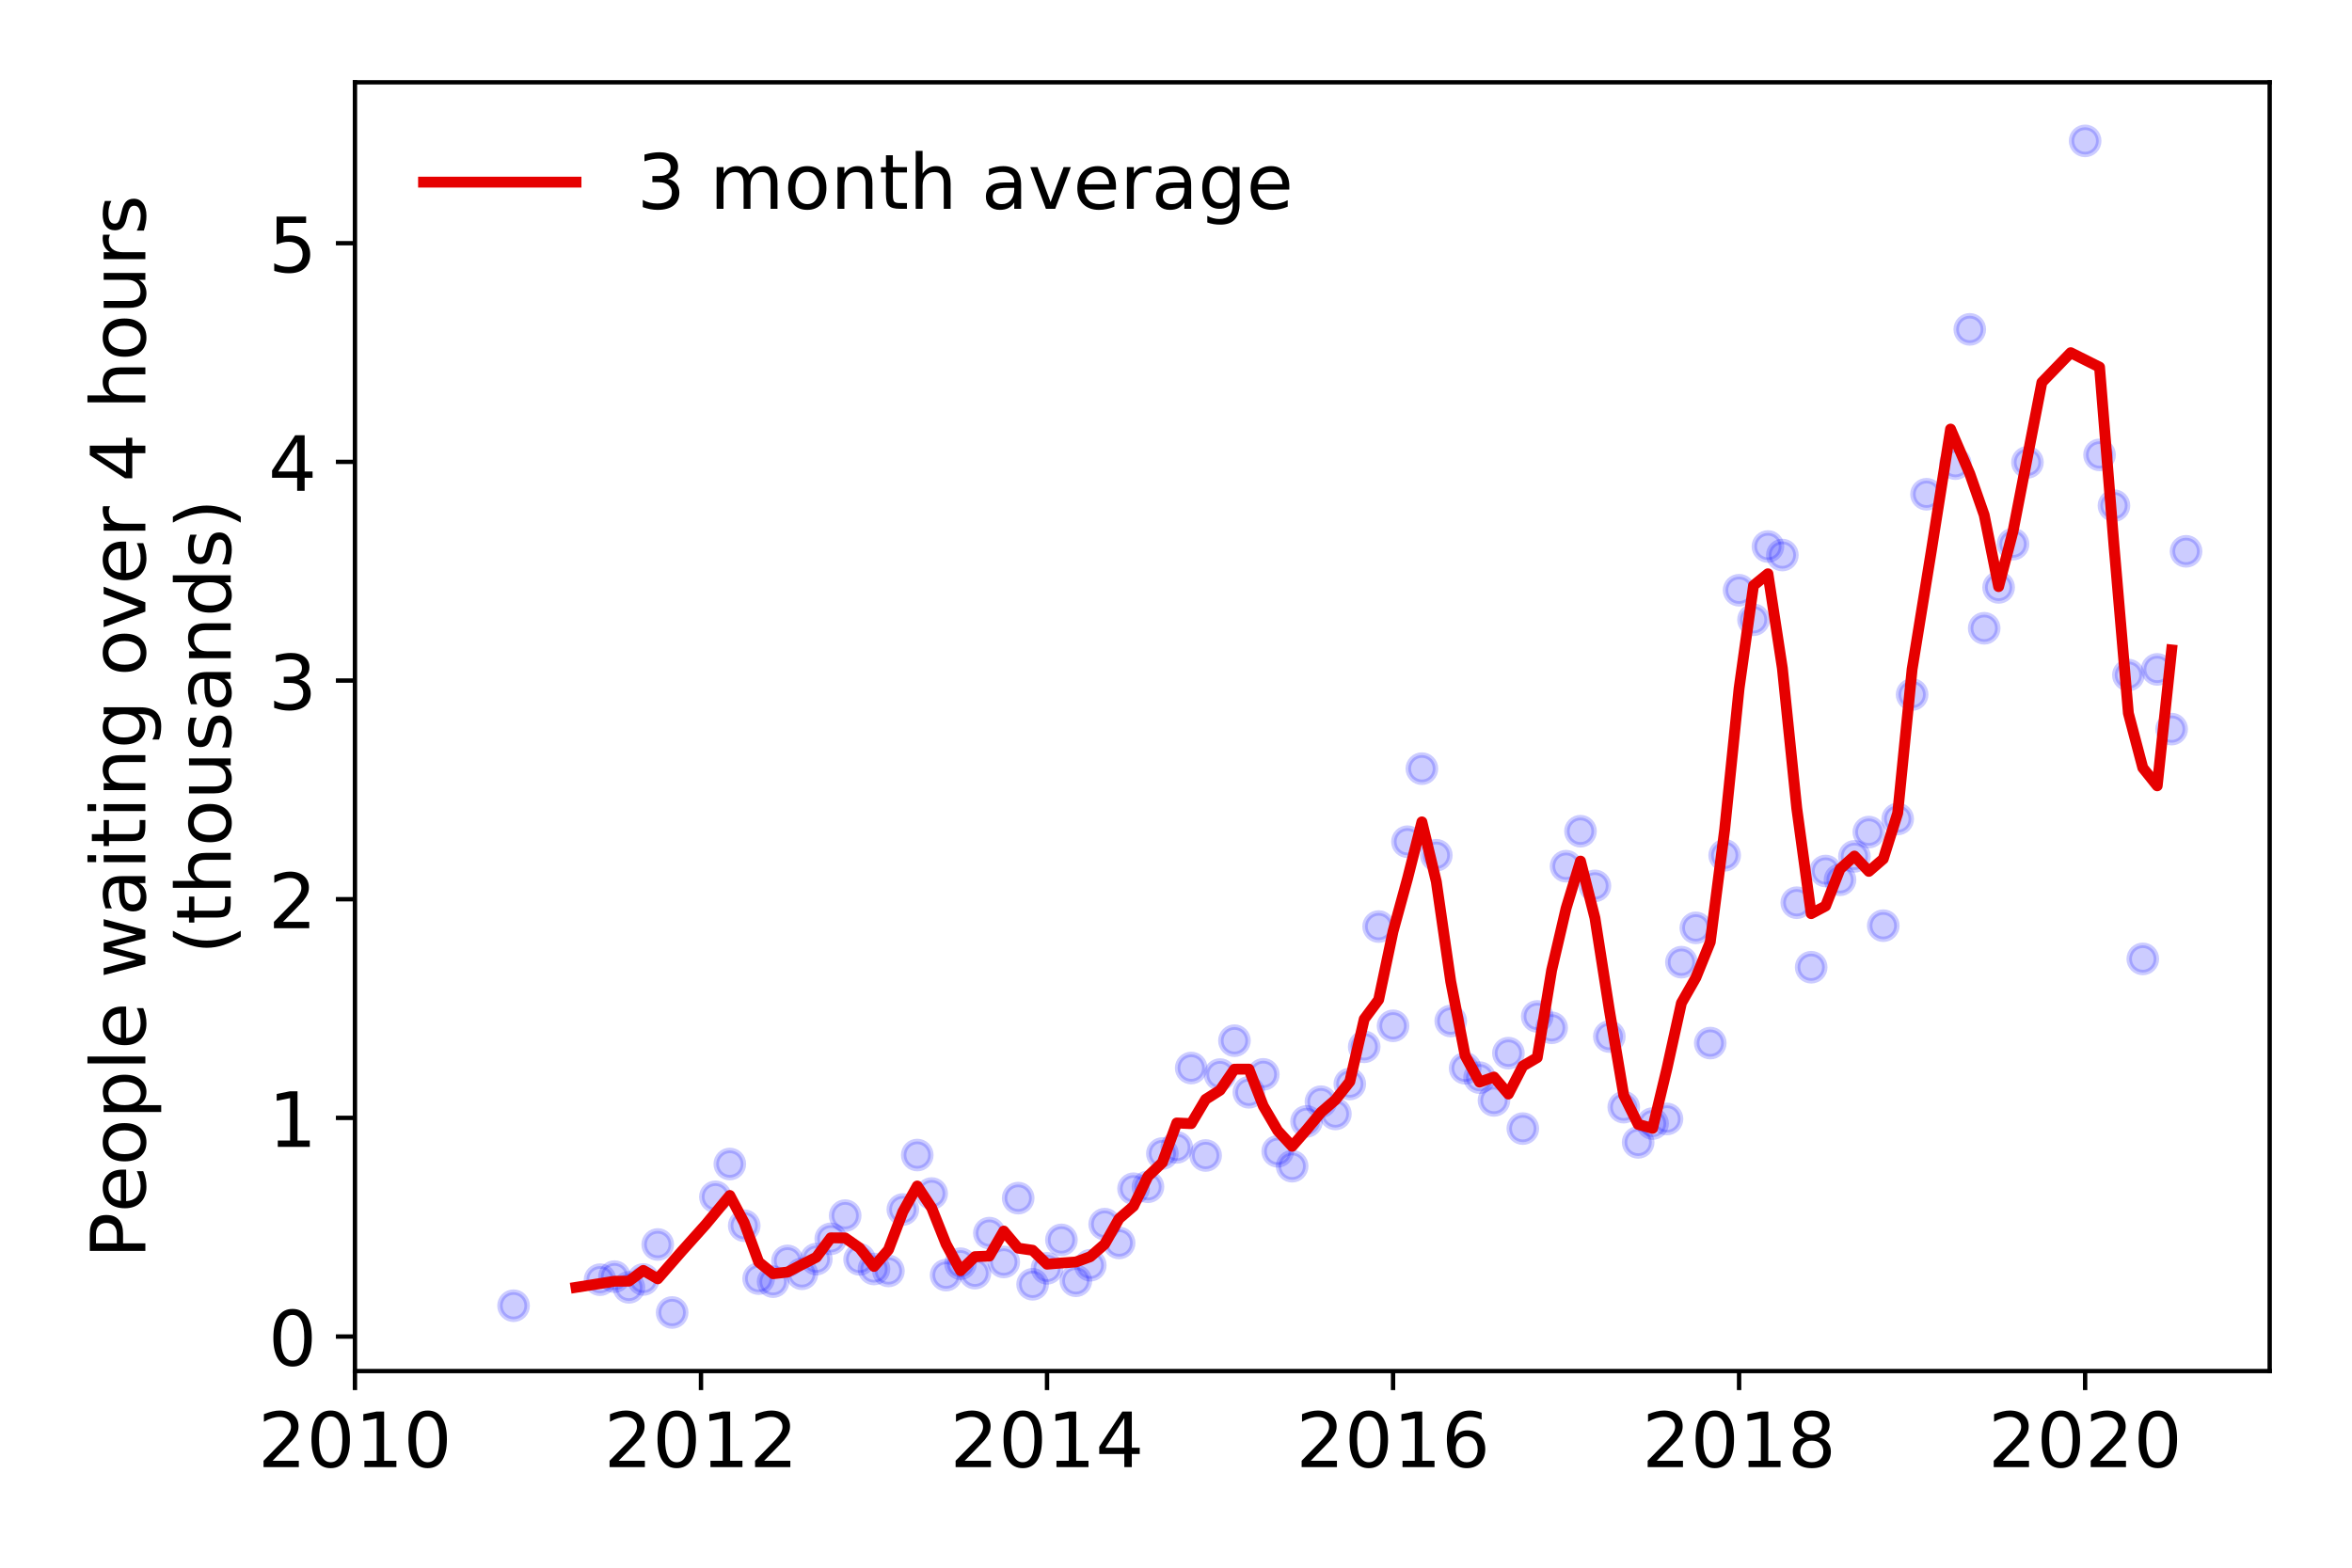 <?xml version="1.0" encoding="utf-8" standalone="no"?>
<!DOCTYPE svg PUBLIC "-//W3C//DTD SVG 1.1//EN"
  "http://www.w3.org/Graphics/SVG/1.1/DTD/svg11.dtd">
<!-- Created with matplotlib (https://matplotlib.org/) -->
<svg height="288pt" version="1.1" viewBox="0 0 432 288" width="432pt" xmlns="http://www.w3.org/2000/svg" xmlns:xlink="http://www.w3.org/1999/xlink">
 <defs>
  <style type="text/css">
*{stroke-linecap:butt;stroke-linejoin:round;}
  </style>
 </defs>
 <g id="figure_1">
  <g id="patch_1">
   <path d="M 0 288 
L 432 288 
L 432 0 
L 0 0 
z
" style="fill:#ffffff;"/>
  </g>
  <g id="axes_1">
   <g id="patch_2">
    <path d="M 65.195 251.88 
L 416.88 251.88 
L 416.88 15.12 
L 65.195 15.12 
z
" style="fill:#ffffff;"/>
   </g>
   <g id="matplotlib.axis_1">
    <g id="xtick_1">
     <g id="line2d_1">
      <defs>
       <path d="M 0 0 
L 0 3.5 
" id="m308909e1f4" style="stroke:#000000;stroke-width:0.8;"/>
      </defs>
      <g>
       <use style="stroke:#000000;stroke-width:0.8;" x="65.195" xlink:href="#m308909e1f4" y="251.88"/>
      </g>
     </g>
     <g id="text_1">
      <!-- 2010 -->
      <defs>
       <path d="M 19.188 8.297 
L 53.609 8.297 
L 53.609 0 
L 7.328 0 
L 7.328 8.297 
Q 12.938 14.109 22.625 23.891 
Q 32.328 33.688 34.812 36.531 
Q 39.547 41.844 41.422 45.531 
Q 43.312 49.219 43.312 52.781 
Q 43.312 58.594 39.234 62.25 
Q 35.156 65.922 28.609 65.922 
Q 23.969 65.922 18.812 64.312 
Q 13.672 62.703 7.812 59.422 
L 7.812 69.391 
Q 13.766 71.781 18.938 73 
Q 24.125 74.219 28.422 74.219 
Q 39.75 74.219 46.484 68.547 
Q 53.219 62.891 53.219 53.422 
Q 53.219 48.922 51.531 44.891 
Q 49.859 40.875 45.406 35.406 
Q 44.188 33.984 37.641 27.219 
Q 31.109 20.453 19.188 8.297 
z
" id="DejaVuSans-50"/>
       <path d="M 31.781 66.406 
Q 24.172 66.406 20.328 58.906 
Q 16.5 51.422 16.5 36.375 
Q 16.5 21.391 20.328 13.891 
Q 24.172 6.391 31.781 6.391 
Q 39.453 6.391 43.281 13.891 
Q 47.125 21.391 47.125 36.375 
Q 47.125 51.422 43.281 58.906 
Q 39.453 66.406 31.781 66.406 
z
M 31.781 74.219 
Q 44.047 74.219 50.516 64.516 
Q 56.984 54.828 56.984 36.375 
Q 56.984 17.969 50.516 8.266 
Q 44.047 -1.422 31.781 -1.422 
Q 19.531 -1.422 13.062 8.266 
Q 6.594 17.969 6.594 36.375 
Q 6.594 54.828 13.062 64.516 
Q 19.531 74.219 31.781 74.219 
z
" id="DejaVuSans-48"/>
       <path d="M 12.406 8.297 
L 28.516 8.297 
L 28.516 63.922 
L 10.984 60.406 
L 10.984 69.391 
L 28.422 72.906 
L 38.281 72.906 
L 38.281 8.297 
L 54.391 8.297 
L 54.391 0 
L 12.406 0 
z
" id="DejaVuSans-49"/>
      </defs>
      <g transform="translate(47.38 269.518)scale(0.14 -0.14)">
       <use xlink:href="#DejaVuSans-50"/>
       <use x="63.623" xlink:href="#DejaVuSans-48"/>
       <use x="127.246" xlink:href="#DejaVuSans-49"/>
       <use x="190.869" xlink:href="#DejaVuSans-48"/>
      </g>
     </g>
    </g>
    <g id="xtick_2">
     <g id="line2d_2">
      <g>
       <use style="stroke:#000000;stroke-width:0.8;" x="128.753" xlink:href="#m308909e1f4" y="251.88"/>
      </g>
     </g>
     <g id="text_2">
      <!-- 2012 -->
      <g transform="translate(110.938 269.518)scale(0.14 -0.14)">
       <use xlink:href="#DejaVuSans-50"/>
       <use x="63.623" xlink:href="#DejaVuSans-48"/>
       <use x="127.246" xlink:href="#DejaVuSans-49"/>
       <use x="190.869" xlink:href="#DejaVuSans-50"/>
      </g>
     </g>
    </g>
    <g id="xtick_3">
     <g id="line2d_3">
      <g>
       <use style="stroke:#000000;stroke-width:0.8;" x="192.31" xlink:href="#m308909e1f4" y="251.88"/>
      </g>
     </g>
     <g id="text_3">
      <!-- 2014 -->
      <defs>
       <path d="M 37.797 64.312 
L 12.891 25.391 
L 37.797 25.391 
z
M 35.203 72.906 
L 47.609 72.906 
L 47.609 25.391 
L 58.016 25.391 
L 58.016 17.188 
L 47.609 17.188 
L 47.609 0 
L 37.797 0 
L 37.797 17.188 
L 4.891 17.188 
L 4.891 26.703 
z
" id="DejaVuSans-52"/>
      </defs>
      <g transform="translate(174.495 269.518)scale(0.14 -0.14)">
       <use xlink:href="#DejaVuSans-50"/>
       <use x="63.623" xlink:href="#DejaVuSans-48"/>
       <use x="127.246" xlink:href="#DejaVuSans-49"/>
       <use x="190.869" xlink:href="#DejaVuSans-52"/>
      </g>
     </g>
    </g>
    <g id="xtick_4">
     <g id="line2d_4">
      <g>
       <use style="stroke:#000000;stroke-width:0.8;" x="255.868" xlink:href="#m308909e1f4" y="251.88"/>
      </g>
     </g>
     <g id="text_4">
      <!-- 2016 -->
      <defs>
       <path d="M 33.016 40.375 
Q 26.375 40.375 22.484 35.828 
Q 18.609 31.297 18.609 23.391 
Q 18.609 15.531 22.484 10.953 
Q 26.375 6.391 33.016 6.391 
Q 39.656 6.391 43.531 10.953 
Q 47.406 15.531 47.406 23.391 
Q 47.406 31.297 43.531 35.828 
Q 39.656 40.375 33.016 40.375 
z
M 52.594 71.297 
L 52.594 62.312 
Q 48.875 64.062 45.094 64.984 
Q 41.312 65.922 37.594 65.922 
Q 27.828 65.922 22.672 59.328 
Q 17.531 52.734 16.797 39.406 
Q 19.672 43.656 24.016 45.922 
Q 28.375 48.188 33.594 48.188 
Q 44.578 48.188 50.953 41.516 
Q 57.328 34.859 57.328 23.391 
Q 57.328 12.156 50.688 5.359 
Q 44.047 -1.422 33.016 -1.422 
Q 20.359 -1.422 13.672 8.266 
Q 6.984 17.969 6.984 36.375 
Q 6.984 53.656 15.188 63.938 
Q 23.391 74.219 37.203 74.219 
Q 40.922 74.219 44.703 73.484 
Q 48.484 72.75 52.594 71.297 
z
" id="DejaVuSans-54"/>
      </defs>
      <g transform="translate(238.053 269.518)scale(0.14 -0.14)">
       <use xlink:href="#DejaVuSans-50"/>
       <use x="63.623" xlink:href="#DejaVuSans-48"/>
       <use x="127.246" xlink:href="#DejaVuSans-49"/>
       <use x="190.869" xlink:href="#DejaVuSans-54"/>
      </g>
     </g>
    </g>
    <g id="xtick_5">
     <g id="line2d_5">
      <g>
       <use style="stroke:#000000;stroke-width:0.8;" x="319.425" xlink:href="#m308909e1f4" y="251.88"/>
      </g>
     </g>
     <g id="text_5">
      <!-- 2018 -->
      <defs>
       <path d="M 31.781 34.625 
Q 24.75 34.625 20.719 30.859 
Q 16.703 27.094 16.703 20.516 
Q 16.703 13.922 20.719 10.156 
Q 24.75 6.391 31.781 6.391 
Q 38.812 6.391 42.859 10.172 
Q 46.922 13.969 46.922 20.516 
Q 46.922 27.094 42.891 30.859 
Q 38.875 34.625 31.781 34.625 
z
M 21.922 38.812 
Q 15.578 40.375 12.031 44.719 
Q 8.5 49.078 8.5 55.328 
Q 8.5 64.062 14.719 69.141 
Q 20.953 74.219 31.781 74.219 
Q 42.672 74.219 48.875 69.141 
Q 55.078 64.062 55.078 55.328 
Q 55.078 49.078 51.531 44.719 
Q 48 40.375 41.703 38.812 
Q 48.828 37.156 52.797 32.312 
Q 56.781 27.484 56.781 20.516 
Q 56.781 9.906 50.312 4.234 
Q 43.844 -1.422 31.781 -1.422 
Q 19.734 -1.422 13.25 4.234 
Q 6.781 9.906 6.781 20.516 
Q 6.781 27.484 10.781 32.312 
Q 14.797 37.156 21.922 38.812 
z
M 18.312 54.391 
Q 18.312 48.734 21.844 45.562 
Q 25.391 42.391 31.781 42.391 
Q 38.141 42.391 41.719 45.562 
Q 45.312 48.734 45.312 54.391 
Q 45.312 60.062 41.719 63.234 
Q 38.141 66.406 31.781 66.406 
Q 25.391 66.406 21.844 63.234 
Q 18.312 60.062 18.312 54.391 
z
" id="DejaVuSans-56"/>
      </defs>
      <g transform="translate(301.61 269.518)scale(0.14 -0.14)">
       <use xlink:href="#DejaVuSans-50"/>
       <use x="63.623" xlink:href="#DejaVuSans-48"/>
       <use x="127.246" xlink:href="#DejaVuSans-49"/>
       <use x="190.869" xlink:href="#DejaVuSans-56"/>
      </g>
     </g>
    </g>
    <g id="xtick_6">
     <g id="line2d_6">
      <g>
       <use style="stroke:#000000;stroke-width:0.8;" x="382.983" xlink:href="#m308909e1f4" y="251.88"/>
      </g>
     </g>
     <g id="text_6">
      <!-- 2020 -->
      <g transform="translate(365.168 269.518)scale(0.14 -0.14)">
       <use xlink:href="#DejaVuSans-50"/>
       <use x="63.623" xlink:href="#DejaVuSans-48"/>
       <use x="127.246" xlink:href="#DejaVuSans-50"/>
       <use x="190.869" xlink:href="#DejaVuSans-48"/>
      </g>
     </g>
    </g>
   </g>
   <g id="matplotlib.axis_2">
    <g id="ytick_1">
     <g id="line2d_7">
      <defs>
       <path d="M 0 0 
L -3.5 0 
" id="mfa763f3a48" style="stroke:#000000;stroke-width:0.8;"/>
      </defs>
      <g>
       <use style="stroke:#000000;stroke-width:0.8;" x="65.195" xlink:href="#mfa763f3a48" y="245.537"/>
      </g>
     </g>
     <g id="text_7">
      <!-- 0 -->
      <g transform="translate(49.288 250.856)scale(0.14 -0.14)">
       <use xlink:href="#DejaVuSans-48"/>
      </g>
     </g>
    </g>
    <g id="ytick_2">
     <g id="line2d_8">
      <g>
       <use style="stroke:#000000;stroke-width:0.8;" x="65.195" xlink:href="#mfa763f3a48" y="205.366"/>
      </g>
     </g>
     <g id="text_8">
      <!-- 1 -->
      <g transform="translate(49.288 210.685)scale(0.14 -0.14)">
       <use xlink:href="#DejaVuSans-49"/>
      </g>
     </g>
    </g>
    <g id="ytick_3">
     <g id="line2d_9">
      <g>
       <use style="stroke:#000000;stroke-width:0.8;" x="65.195" xlink:href="#mfa763f3a48" y="165.195"/>
      </g>
     </g>
     <g id="text_9">
      <!-- 2 -->
      <g transform="translate(49.288 170.514)scale(0.14 -0.14)">
       <use xlink:href="#DejaVuSans-50"/>
      </g>
     </g>
    </g>
    <g id="ytick_4">
     <g id="line2d_10">
      <g>
       <use style="stroke:#000000;stroke-width:0.8;" x="65.195" xlink:href="#mfa763f3a48" y="125.024"/>
      </g>
     </g>
     <g id="text_10">
      <!-- 3 -->
      <defs>
       <path d="M 40.578 39.312 
Q 47.656 37.797 51.625 33 
Q 55.609 28.219 55.609 21.188 
Q 55.609 10.406 48.188 4.484 
Q 40.766 -1.422 27.094 -1.422 
Q 22.516 -1.422 17.656 -0.516 
Q 12.797 0.391 7.625 2.203 
L 7.625 11.719 
Q 11.719 9.328 16.594 8.109 
Q 21.484 6.891 26.812 6.891 
Q 36.078 6.891 40.938 10.547 
Q 45.797 14.203 45.797 21.188 
Q 45.797 27.641 41.281 31.266 
Q 36.766 34.906 28.719 34.906 
L 20.219 34.906 
L 20.219 43.016 
L 29.109 43.016 
Q 36.375 43.016 40.234 45.922 
Q 44.094 48.828 44.094 54.297 
Q 44.094 59.906 40.109 62.906 
Q 36.141 65.922 28.719 65.922 
Q 24.656 65.922 20.016 65.031 
Q 15.375 64.156 9.812 62.312 
L 9.812 71.094 
Q 15.438 72.656 20.344 73.438 
Q 25.25 74.219 29.594 74.219 
Q 40.828 74.219 47.359 69.109 
Q 53.906 64.016 53.906 55.328 
Q 53.906 49.266 50.438 45.094 
Q 46.969 40.922 40.578 39.312 
z
" id="DejaVuSans-51"/>
      </defs>
      <g transform="translate(49.288 130.343)scale(0.14 -0.14)">
       <use xlink:href="#DejaVuSans-51"/>
      </g>
     </g>
    </g>
    <g id="ytick_5">
     <g id="line2d_11">
      <g>
       <use style="stroke:#000000;stroke-width:0.8;" x="65.195" xlink:href="#mfa763f3a48" y="84.853"/>
      </g>
     </g>
     <g id="text_11">
      <!-- 4 -->
      <g transform="translate(49.288 90.172)scale(0.14 -0.14)">
       <use xlink:href="#DejaVuSans-52"/>
      </g>
     </g>
    </g>
    <g id="ytick_6">
     <g id="line2d_12">
      <g>
       <use style="stroke:#000000;stroke-width:0.8;" x="65.195" xlink:href="#mfa763f3a48" y="44.682"/>
      </g>
     </g>
     <g id="text_12">
      <!-- 5 -->
      <defs>
       <path d="M 10.797 72.906 
L 49.516 72.906 
L 49.516 64.594 
L 19.828 64.594 
L 19.828 46.734 
Q 21.969 47.469 24.109 47.828 
Q 26.266 48.188 28.422 48.188 
Q 40.625 48.188 47.75 41.5 
Q 54.891 34.812 54.891 23.391 
Q 54.891 11.625 47.562 5.094 
Q 40.234 -1.422 26.906 -1.422 
Q 22.312 -1.422 17.547 -0.641 
Q 12.797 0.141 7.719 1.703 
L 7.719 11.625 
Q 12.109 9.234 16.797 8.062 
Q 21.484 6.891 26.703 6.891 
Q 35.156 6.891 40.078 11.328 
Q 45.016 15.766 45.016 23.391 
Q 45.016 31 40.078 35.438 
Q 35.156 39.891 26.703 39.891 
Q 22.75 39.891 18.812 39.016 
Q 14.891 38.141 10.797 36.281 
z
" id="DejaVuSans-53"/>
      </defs>
      <g transform="translate(49.288 50.001)scale(0.14 -0.14)">
       <use xlink:href="#DejaVuSans-53"/>
      </g>
     </g>
    </g>
    <g id="text_13">
     <!-- People waiting over 4 hours -->
     <defs>
      <path d="M 19.672 64.797 
L 19.672 37.406 
L 32.078 37.406 
Q 38.969 37.406 42.719 40.969 
Q 46.484 44.531 46.484 51.125 
Q 46.484 57.672 42.719 61.234 
Q 38.969 64.797 32.078 64.797 
z
M 9.812 72.906 
L 32.078 72.906 
Q 44.344 72.906 50.609 67.359 
Q 56.891 61.812 56.891 51.125 
Q 56.891 40.328 50.609 34.812 
Q 44.344 29.297 32.078 29.297 
L 19.672 29.297 
L 19.672 0 
L 9.812 0 
z
" id="DejaVuSans-80"/>
      <path d="M 56.203 29.594 
L 56.203 25.203 
L 14.891 25.203 
Q 15.484 15.922 20.484 11.062 
Q 25.484 6.203 34.422 6.203 
Q 39.594 6.203 44.453 7.469 
Q 49.312 8.734 54.109 11.281 
L 54.109 2.781 
Q 49.266 0.734 44.188 -0.344 
Q 39.109 -1.422 33.891 -1.422 
Q 20.797 -1.422 13.156 6.188 
Q 5.516 13.812 5.516 26.812 
Q 5.516 40.234 12.766 48.109 
Q 20.016 56 32.328 56 
Q 43.359 56 49.781 48.891 
Q 56.203 41.797 56.203 29.594 
z
M 47.219 32.234 
Q 47.125 39.594 43.094 43.984 
Q 39.062 48.391 32.422 48.391 
Q 24.906 48.391 20.391 44.141 
Q 15.875 39.891 15.188 32.172 
z
" id="DejaVuSans-101"/>
      <path d="M 30.609 48.391 
Q 23.391 48.391 19.188 42.75 
Q 14.984 37.109 14.984 27.297 
Q 14.984 17.484 19.156 11.844 
Q 23.344 6.203 30.609 6.203 
Q 37.797 6.203 41.984 11.859 
Q 46.188 17.531 46.188 27.297 
Q 46.188 37.016 41.984 42.703 
Q 37.797 48.391 30.609 48.391 
z
M 30.609 56 
Q 42.328 56 49.016 48.375 
Q 55.719 40.766 55.719 27.297 
Q 55.719 13.875 49.016 6.219 
Q 42.328 -1.422 30.609 -1.422 
Q 18.844 -1.422 12.172 6.219 
Q 5.516 13.875 5.516 27.297 
Q 5.516 40.766 12.172 48.375 
Q 18.844 56 30.609 56 
z
" id="DejaVuSans-111"/>
      <path d="M 18.109 8.203 
L 18.109 -20.797 
L 9.078 -20.797 
L 9.078 54.688 
L 18.109 54.688 
L 18.109 46.391 
Q 20.953 51.266 25.266 53.625 
Q 29.594 56 35.594 56 
Q 45.562 56 51.781 48.094 
Q 58.016 40.188 58.016 27.297 
Q 58.016 14.406 51.781 6.484 
Q 45.562 -1.422 35.594 -1.422 
Q 29.594 -1.422 25.266 0.953 
Q 20.953 3.328 18.109 8.203 
z
M 48.688 27.297 
Q 48.688 37.203 44.609 42.844 
Q 40.531 48.484 33.406 48.484 
Q 26.266 48.484 22.188 42.844 
Q 18.109 37.203 18.109 27.297 
Q 18.109 17.391 22.188 11.75 
Q 26.266 6.109 33.406 6.109 
Q 40.531 6.109 44.609 11.75 
Q 48.688 17.391 48.688 27.297 
z
" id="DejaVuSans-112"/>
      <path d="M 9.422 75.984 
L 18.406 75.984 
L 18.406 0 
L 9.422 0 
z
" id="DejaVuSans-108"/>
      <path id="DejaVuSans-32"/>
      <path d="M 4.203 54.688 
L 13.188 54.688 
L 24.422 12.016 
L 35.594 54.688 
L 46.188 54.688 
L 57.422 12.016 
L 68.609 54.688 
L 77.594 54.688 
L 63.281 0 
L 52.688 0 
L 40.922 44.828 
L 29.109 0 
L 18.5 0 
z
" id="DejaVuSans-119"/>
      <path d="M 34.281 27.484 
Q 23.391 27.484 19.188 25 
Q 14.984 22.516 14.984 16.5 
Q 14.984 11.719 18.141 8.906 
Q 21.297 6.109 26.703 6.109 
Q 34.188 6.109 38.703 11.406 
Q 43.219 16.703 43.219 25.484 
L 43.219 27.484 
z
M 52.203 31.203 
L 52.203 0 
L 43.219 0 
L 43.219 8.297 
Q 40.141 3.328 35.547 0.953 
Q 30.953 -1.422 24.312 -1.422 
Q 15.922 -1.422 10.953 3.297 
Q 6 8.016 6 15.922 
Q 6 25.141 12.172 29.828 
Q 18.359 34.516 30.609 34.516 
L 43.219 34.516 
L 43.219 35.406 
Q 43.219 41.609 39.141 45 
Q 35.062 48.391 27.688 48.391 
Q 23 48.391 18.547 47.266 
Q 14.109 46.141 10.016 43.891 
L 10.016 52.203 
Q 14.938 54.109 19.578 55.047 
Q 24.219 56 28.609 56 
Q 40.484 56 46.344 49.844 
Q 52.203 43.703 52.203 31.203 
z
" id="DejaVuSans-97"/>
      <path d="M 9.422 54.688 
L 18.406 54.688 
L 18.406 0 
L 9.422 0 
z
M 9.422 75.984 
L 18.406 75.984 
L 18.406 64.594 
L 9.422 64.594 
z
" id="DejaVuSans-105"/>
      <path d="M 18.312 70.219 
L 18.312 54.688 
L 36.812 54.688 
L 36.812 47.703 
L 18.312 47.703 
L 18.312 18.016 
Q 18.312 11.328 20.141 9.422 
Q 21.969 7.516 27.594 7.516 
L 36.812 7.516 
L 36.812 0 
L 27.594 0 
Q 17.188 0 13.234 3.875 
Q 9.281 7.766 9.281 18.016 
L 9.281 47.703 
L 2.688 47.703 
L 2.688 54.688 
L 9.281 54.688 
L 9.281 70.219 
z
" id="DejaVuSans-116"/>
      <path d="M 54.891 33.016 
L 54.891 0 
L 45.906 0 
L 45.906 32.719 
Q 45.906 40.484 42.875 44.328 
Q 39.844 48.188 33.797 48.188 
Q 26.516 48.188 22.312 43.547 
Q 18.109 38.922 18.109 30.906 
L 18.109 0 
L 9.078 0 
L 9.078 54.688 
L 18.109 54.688 
L 18.109 46.188 
Q 21.344 51.125 25.703 53.562 
Q 30.078 56 35.797 56 
Q 45.219 56 50.047 50.172 
Q 54.891 44.344 54.891 33.016 
z
" id="DejaVuSans-110"/>
      <path d="M 45.406 27.984 
Q 45.406 37.75 41.375 43.109 
Q 37.359 48.484 30.078 48.484 
Q 22.859 48.484 18.828 43.109 
Q 14.797 37.75 14.797 27.984 
Q 14.797 18.266 18.828 12.891 
Q 22.859 7.516 30.078 7.516 
Q 37.359 7.516 41.375 12.891 
Q 45.406 18.266 45.406 27.984 
z
M 54.391 6.781 
Q 54.391 -7.172 48.188 -13.984 
Q 42 -20.797 29.203 -20.797 
Q 24.469 -20.797 20.266 -20.094 
Q 16.062 -19.391 12.109 -17.922 
L 12.109 -9.188 
Q 16.062 -11.328 19.922 -12.344 
Q 23.781 -13.375 27.781 -13.375 
Q 36.625 -13.375 41.016 -8.766 
Q 45.406 -4.156 45.406 5.172 
L 45.406 9.625 
Q 42.625 4.781 38.281 2.391 
Q 33.938 0 27.875 0 
Q 17.828 0 11.672 7.656 
Q 5.516 15.328 5.516 27.984 
Q 5.516 40.672 11.672 48.328 
Q 17.828 56 27.875 56 
Q 33.938 56 38.281 53.609 
Q 42.625 51.219 45.406 46.391 
L 45.406 54.688 
L 54.391 54.688 
z
" id="DejaVuSans-103"/>
      <path d="M 2.984 54.688 
L 12.5 54.688 
L 29.594 8.797 
L 46.688 54.688 
L 56.203 54.688 
L 35.688 0 
L 23.484 0 
z
" id="DejaVuSans-118"/>
      <path d="M 41.109 46.297 
Q 39.594 47.172 37.812 47.578 
Q 36.031 48 33.891 48 
Q 26.266 48 22.188 43.047 
Q 18.109 38.094 18.109 28.812 
L 18.109 0 
L 9.078 0 
L 9.078 54.688 
L 18.109 54.688 
L 18.109 46.188 
Q 20.953 51.172 25.484 53.578 
Q 30.031 56 36.531 56 
Q 37.453 56 38.578 55.875 
Q 39.703 55.766 41.062 55.516 
z
" id="DejaVuSans-114"/>
      <path d="M 54.891 33.016 
L 54.891 0 
L 45.906 0 
L 45.906 32.719 
Q 45.906 40.484 42.875 44.328 
Q 39.844 48.188 33.797 48.188 
Q 26.516 48.188 22.312 43.547 
Q 18.109 38.922 18.109 30.906 
L 18.109 0 
L 9.078 0 
L 9.078 75.984 
L 18.109 75.984 
L 18.109 46.188 
Q 21.344 51.125 25.703 53.562 
Q 30.078 56 35.797 56 
Q 45.219 56 50.047 50.172 
Q 54.891 44.344 54.891 33.016 
z
" id="DejaVuSans-104"/>
      <path d="M 8.5 21.578 
L 8.5 54.688 
L 17.484 54.688 
L 17.484 21.922 
Q 17.484 14.156 20.5 10.266 
Q 23.531 6.391 29.594 6.391 
Q 36.859 6.391 41.078 11.031 
Q 45.312 15.672 45.312 23.688 
L 45.312 54.688 
L 54.297 54.688 
L 54.297 0 
L 45.312 0 
L 45.312 8.406 
Q 42.047 3.422 37.719 1 
Q 33.406 -1.422 27.688 -1.422 
Q 18.266 -1.422 13.375 4.438 
Q 8.5 10.297 8.5 21.578 
z
M 31.109 56 
z
" id="DejaVuSans-117"/>
      <path d="M 44.281 53.078 
L 44.281 44.578 
Q 40.484 46.531 36.375 47.5 
Q 32.281 48.484 27.875 48.484 
Q 21.188 48.484 17.844 46.438 
Q 14.5 44.391 14.5 40.281 
Q 14.5 37.156 16.891 35.375 
Q 19.281 33.594 26.516 31.984 
L 29.594 31.297 
Q 39.156 29.25 43.188 25.516 
Q 47.219 21.781 47.219 15.094 
Q 47.219 7.469 41.188 3.016 
Q 35.156 -1.422 24.609 -1.422 
Q 20.219 -1.422 15.453 -0.562 
Q 10.688 0.297 5.422 2 
L 5.422 11.281 
Q 10.406 8.688 15.234 7.391 
Q 20.062 6.109 24.812 6.109 
Q 31.156 6.109 34.562 8.281 
Q 37.984 10.453 37.984 14.406 
Q 37.984 18.062 35.516 20.016 
Q 33.062 21.969 24.703 23.781 
L 21.578 24.516 
Q 13.234 26.266 9.516 29.906 
Q 5.812 33.547 5.812 39.891 
Q 5.812 47.609 11.281 51.797 
Q 16.75 56 26.812 56 
Q 31.781 56 36.172 55.266 
Q 40.578 54.547 44.281 53.078 
z
" id="DejaVuSans-115"/>
     </defs>
     <g transform="translate(26.699 231.175)rotate(-90)scale(0.14 -0.14)">
      <use xlink:href="#DejaVuSans-80"/>
      <use x="60.256" xlink:href="#DejaVuSans-101"/>
      <use x="121.779" xlink:href="#DejaVuSans-111"/>
      <use x="182.961" xlink:href="#DejaVuSans-112"/>
      <use x="246.438" xlink:href="#DejaVuSans-108"/>
      <use x="274.221" xlink:href="#DejaVuSans-101"/>
      <use x="335.744" xlink:href="#DejaVuSans-32"/>
      <use x="367.531" xlink:href="#DejaVuSans-119"/>
      <use x="449.318" xlink:href="#DejaVuSans-97"/>
      <use x="510.598" xlink:href="#DejaVuSans-105"/>
      <use x="538.381" xlink:href="#DejaVuSans-116"/>
      <use x="577.59" xlink:href="#DejaVuSans-105"/>
      <use x="605.373" xlink:href="#DejaVuSans-110"/>
      <use x="668.752" xlink:href="#DejaVuSans-103"/>
      <use x="732.229" xlink:href="#DejaVuSans-32"/>
      <use x="764.016" xlink:href="#DejaVuSans-111"/>
      <use x="825.197" xlink:href="#DejaVuSans-118"/>
      <use x="884.377" xlink:href="#DejaVuSans-101"/>
      <use x="945.9" xlink:href="#DejaVuSans-114"/>
      <use x="987.014" xlink:href="#DejaVuSans-32"/>
      <use x="1018.801" xlink:href="#DejaVuSans-52"/>
      <use x="1082.424" xlink:href="#DejaVuSans-32"/>
      <use x="1114.211" xlink:href="#DejaVuSans-104"/>
      <use x="1177.59" xlink:href="#DejaVuSans-111"/>
      <use x="1238.771" xlink:href="#DejaVuSans-117"/>
      <use x="1302.15" xlink:href="#DejaVuSans-114"/>
      <use x="1343.264" xlink:href="#DejaVuSans-115"/>
     </g>
     <!-- (thousands) -->
     <defs>
      <path d="M 31 75.875 
Q 24.469 64.656 21.281 53.656 
Q 18.109 42.672 18.109 31.391 
Q 18.109 20.125 21.312 9.062 
Q 24.516 -2 31 -13.188 
L 23.188 -13.188 
Q 15.875 -1.703 12.234 9.375 
Q 8.594 20.453 8.594 31.391 
Q 8.594 42.281 12.203 53.312 
Q 15.828 64.359 23.188 75.875 
z
" id="DejaVuSans-40"/>
      <path d="M 45.406 46.391 
L 45.406 75.984 
L 54.391 75.984 
L 54.391 0 
L 45.406 0 
L 45.406 8.203 
Q 42.578 3.328 38.25 0.953 
Q 33.938 -1.422 27.875 -1.422 
Q 17.969 -1.422 11.734 6.484 
Q 5.516 14.406 5.516 27.297 
Q 5.516 40.188 11.734 48.094 
Q 17.969 56 27.875 56 
Q 33.938 56 38.25 53.625 
Q 42.578 51.266 45.406 46.391 
z
M 14.797 27.297 
Q 14.797 17.391 18.875 11.75 
Q 22.953 6.109 30.078 6.109 
Q 37.203 6.109 41.297 11.75 
Q 45.406 17.391 45.406 27.297 
Q 45.406 37.203 41.297 42.844 
Q 37.203 48.484 30.078 48.484 
Q 22.953 48.484 18.875 42.844 
Q 14.797 37.203 14.797 27.297 
z
" id="DejaVuSans-100"/>
      <path d="M 8.016 75.875 
L 15.828 75.875 
Q 23.141 64.359 26.781 53.312 
Q 30.422 42.281 30.422 31.391 
Q 30.422 20.453 26.781 9.375 
Q 23.141 -1.703 15.828 -13.188 
L 8.016 -13.188 
Q 14.5 -2 17.703 9.062 
Q 20.906 20.125 20.906 31.391 
Q 20.906 42.672 17.703 53.656 
Q 14.5 64.656 8.016 75.875 
z
" id="DejaVuSans-41"/>
     </defs>
     <g transform="translate(42.376 175.325)rotate(-90)scale(0.14 -0.14)">
      <use xlink:href="#DejaVuSans-40"/>
      <use x="39.014" xlink:href="#DejaVuSans-116"/>
      <use x="78.223" xlink:href="#DejaVuSans-104"/>
      <use x="141.602" xlink:href="#DejaVuSans-111"/>
      <use x="202.783" xlink:href="#DejaVuSans-117"/>
      <use x="266.162" xlink:href="#DejaVuSans-115"/>
      <use x="318.262" xlink:href="#DejaVuSans-97"/>
      <use x="379.541" xlink:href="#DejaVuSans-110"/>
      <use x="442.92" xlink:href="#DejaVuSans-100"/>
      <use x="506.396" xlink:href="#DejaVuSans-115"/>
      <use x="558.496" xlink:href="#DejaVuSans-41"/>
     </g>
    </g>
   </g>
   <g id="line2d_13">
    <defs>
     <path d="M 0 2.5 
C 0.663 2.5 1.299 2.237 1.768 1.768 
C 2.237 1.299 2.5 0.663 2.5 0 
C 2.5 -0.663 2.237 -1.299 1.768 -1.768 
C 1.299 -2.237 0.663 -2.5 0 -2.5 
C -0.663 -2.5 -1.299 -2.237 -1.768 -1.768 
C -2.237 -1.299 -2.5 -0.663 -2.5 0 
C -2.5 0.663 -2.237 1.299 -1.768 1.768 
C -1.299 2.237 -0.663 2.5 0 2.5 
z
" id="mb8eff929d2" style="stroke:#0000ff;stroke-opacity:0.2;"/>
    </defs>
    <g clip-path="url(#p9efcfd9ada)">
     <use style="fill:#0000ff;fill-opacity:0.2;stroke:#0000ff;stroke-opacity:0.2;" x="401.52" xlink:href="#mb8eff929d2" y="101.283"/>
     <use style="fill:#0000ff;fill-opacity:0.2;stroke:#0000ff;stroke-opacity:0.2;" x="398.872" xlink:href="#mb8eff929d2" y="133.942"/>
     <use style="fill:#0000ff;fill-opacity:0.2;stroke:#0000ff;stroke-opacity:0.2;" x="396.224" xlink:href="#mb8eff929d2" y="122.975"/>
     <use style="fill:#0000ff;fill-opacity:0.2;stroke:#0000ff;stroke-opacity:0.2;" x="393.576" xlink:href="#mb8eff929d2" y="176.162"/>
     <use style="fill:#0000ff;fill-opacity:0.2;stroke:#0000ff;stroke-opacity:0.2;" x="390.927" xlink:href="#mb8eff929d2" y="124.02"/>
     <use style="fill:#0000ff;fill-opacity:0.2;stroke:#0000ff;stroke-opacity:0.2;" x="388.279" xlink:href="#mb8eff929d2" y="92.887"/>
     <use style="fill:#0000ff;fill-opacity:0.2;stroke:#0000ff;stroke-opacity:0.2;" x="385.631" xlink:href="#mb8eff929d2" y="83.567"/>
     <use style="fill:#0000ff;fill-opacity:0.2;stroke:#0000ff;stroke-opacity:0.2;" x="382.983" xlink:href="#mb8eff929d2" y="25.882"/>
     <use style="fill:#0000ff;fill-opacity:0.2;stroke:#0000ff;stroke-opacity:0.2;" x="372.39" xlink:href="#mb8eff929d2" y="84.933"/>
     <use style="fill:#0000ff;fill-opacity:0.2;stroke:#0000ff;stroke-opacity:0.2;" x="369.741" xlink:href="#mb8eff929d2" y="99.957"/>
     <use style="fill:#0000ff;fill-opacity:0.2;stroke:#0000ff;stroke-opacity:0.2;" x="367.093" xlink:href="#mb8eff929d2" y="107.911"/>
     <use style="fill:#0000ff;fill-opacity:0.2;stroke:#0000ff;stroke-opacity:0.2;" x="364.445" xlink:href="#mb8eff929d2" y="115.423"/>
     <use style="fill:#0000ff;fill-opacity:0.2;stroke:#0000ff;stroke-opacity:0.2;" x="361.797" xlink:href="#mb8eff929d2" y="60.509"/>
     <use style="fill:#0000ff;fill-opacity:0.2;stroke:#0000ff;stroke-opacity:0.2;" x="359.149" xlink:href="#mb8eff929d2" y="85.174"/>
     <use style="fill:#0000ff;fill-opacity:0.2;stroke:#0000ff;stroke-opacity:0.2;" x="353.852" xlink:href="#mb8eff929d2" y="90.798"/>
     <use style="fill:#0000ff;fill-opacity:0.2;stroke:#0000ff;stroke-opacity:0.2;" x="351.204" xlink:href="#mb8eff929d2" y="127.595"/>
     <use style="fill:#0000ff;fill-opacity:0.2;stroke:#0000ff;stroke-opacity:0.2;" x="348.556" xlink:href="#mb8eff929d2" y="150.452"/>
     <use style="fill:#0000ff;fill-opacity:0.2;stroke:#0000ff;stroke-opacity:0.2;" x="345.907" xlink:href="#mb8eff929d2" y="170.056"/>
     <use style="fill:#0000ff;fill-opacity:0.2;stroke:#0000ff;stroke-opacity:0.2;" x="343.259" xlink:href="#mb8eff929d2" y="152.862"/>
     <use style="fill:#0000ff;fill-opacity:0.2;stroke:#0000ff;stroke-opacity:0.2;" x="340.611" xlink:href="#mb8eff929d2" y="157.321"/>
     <use style="fill:#0000ff;fill-opacity:0.2;stroke:#0000ff;stroke-opacity:0.2;" x="337.963" xlink:href="#mb8eff929d2" y="161.62"/>
     <use style="fill:#0000ff;fill-opacity:0.2;stroke:#0000ff;stroke-opacity:0.2;" x="335.315" xlink:href="#mb8eff929d2" y="160.013"/>
     <use style="fill:#0000ff;fill-opacity:0.2;stroke:#0000ff;stroke-opacity:0.2;" x="332.666" xlink:href="#mb8eff929d2" y="177.688"/>
     <use style="fill:#0000ff;fill-opacity:0.2;stroke:#0000ff;stroke-opacity:0.2;" x="330.018" xlink:href="#mb8eff929d2" y="165.838"/>
     <use style="fill:#0000ff;fill-opacity:0.2;stroke:#0000ff;stroke-opacity:0.2;" x="327.37" xlink:href="#mb8eff929d2" y="101.966"/>
     <use style="fill:#0000ff;fill-opacity:0.2;stroke:#0000ff;stroke-opacity:0.2;" x="324.722" xlink:href="#mb8eff929d2" y="100.399"/>
     <use style="fill:#0000ff;fill-opacity:0.2;stroke:#0000ff;stroke-opacity:0.2;" x="322.073" xlink:href="#mb8eff929d2" y="113.856"/>
     <use style="fill:#0000ff;fill-opacity:0.2;stroke:#0000ff;stroke-opacity:0.2;" x="319.425" xlink:href="#mb8eff929d2" y="108.433"/>
     <use style="fill:#0000ff;fill-opacity:0.2;stroke:#0000ff;stroke-opacity:0.2;" x="316.777" xlink:href="#mb8eff929d2" y="157.121"/>
     <use style="fill:#0000ff;fill-opacity:0.2;stroke:#0000ff;stroke-opacity:0.2;" x="314.129" xlink:href="#mb8eff929d2" y="191.627"/>
     <use style="fill:#0000ff;fill-opacity:0.2;stroke:#0000ff;stroke-opacity:0.2;" x="311.48" xlink:href="#mb8eff929d2" y="170.457"/>
     <use style="fill:#0000ff;fill-opacity:0.2;stroke:#0000ff;stroke-opacity:0.2;" x="308.832" xlink:href="#mb8eff929d2" y="176.764"/>
     <use style="fill:#0000ff;fill-opacity:0.2;stroke:#0000ff;stroke-opacity:0.2;" x="306.184" xlink:href="#mb8eff929d2" y="205.567"/>
     <use style="fill:#0000ff;fill-opacity:0.2;stroke:#0000ff;stroke-opacity:0.2;" x="303.536" xlink:href="#mb8eff929d2" y="206.41"/>
     <use style="fill:#0000ff;fill-opacity:0.2;stroke:#0000ff;stroke-opacity:0.2;" x="300.888" xlink:href="#mb8eff929d2" y="209.865"/>
     <use style="fill:#0000ff;fill-opacity:0.2;stroke:#0000ff;stroke-opacity:0.2;" x="298.239" xlink:href="#mb8eff929d2" y="203.398"/>
     <use style="fill:#0000ff;fill-opacity:0.2;stroke:#0000ff;stroke-opacity:0.2;" x="295.591" xlink:href="#mb8eff929d2" y="190.422"/>
     <use style="fill:#0000ff;fill-opacity:0.2;stroke:#0000ff;stroke-opacity:0.2;" x="292.943" xlink:href="#mb8eff929d2" y="162.745"/>
     <use style="fill:#0000ff;fill-opacity:0.2;stroke:#0000ff;stroke-opacity:0.2;" x="290.295" xlink:href="#mb8eff929d2" y="152.702"/>
     <use style="fill:#0000ff;fill-opacity:0.2;stroke:#0000ff;stroke-opacity:0.2;" x="287.646" xlink:href="#mb8eff929d2" y="159.129"/>
     <use style="fill:#0000ff;fill-opacity:0.2;stroke:#0000ff;stroke-opacity:0.2;" x="284.998" xlink:href="#mb8eff929d2" y="188.816"/>
     <use style="fill:#0000ff;fill-opacity:0.2;stroke:#0000ff;stroke-opacity:0.2;" x="282.35" xlink:href="#mb8eff929d2" y="186.727"/>
     <use style="fill:#0000ff;fill-opacity:0.2;stroke:#0000ff;stroke-opacity:0.2;" x="279.702" xlink:href="#mb8eff929d2" y="207.334"/>
     <use style="fill:#0000ff;fill-opacity:0.2;stroke:#0000ff;stroke-opacity:0.2;" x="277.053" xlink:href="#mb8eff929d2" y="193.475"/>
     <use style="fill:#0000ff;fill-opacity:0.2;stroke:#0000ff;stroke-opacity:0.2;" x="274.405" xlink:href="#mb8eff929d2" y="202.152"/>
     <use style="fill:#0000ff;fill-opacity:0.2;stroke:#0000ff;stroke-opacity:0.2;" x="271.757" xlink:href="#mb8eff929d2" y="197.974"/>
     <use style="fill:#0000ff;fill-opacity:0.2;stroke:#0000ff;stroke-opacity:0.2;" x="269.109" xlink:href="#mb8eff929d2" y="196.247"/>
     <use style="fill:#0000ff;fill-opacity:0.2;stroke:#0000ff;stroke-opacity:0.2;" x="266.461" xlink:href="#mb8eff929d2" y="187.57"/>
     <use style="fill:#0000ff;fill-opacity:0.2;stroke:#0000ff;stroke-opacity:0.2;" x="263.812" xlink:href="#mb8eff929d2" y="157.121"/>
     <use style="fill:#0000ff;fill-opacity:0.2;stroke:#0000ff;stroke-opacity:0.2;" x="261.164" xlink:href="#mb8eff929d2" y="141.213"/>
     <use style="fill:#0000ff;fill-opacity:0.2;stroke:#0000ff;stroke-opacity:0.2;" x="258.516" xlink:href="#mb8eff929d2" y="154.63"/>
     <use style="fill:#0000ff;fill-opacity:0.2;stroke:#0000ff;stroke-opacity:0.2;" x="255.868" xlink:href="#mb8eff929d2" y="188.454"/>
     <use style="fill:#0000ff;fill-opacity:0.2;stroke:#0000ff;stroke-opacity:0.2;" x="253.219" xlink:href="#mb8eff929d2" y="170.216"/>
     <use style="fill:#0000ff;fill-opacity:0.2;stroke:#0000ff;stroke-opacity:0.2;" x="250.571" xlink:href="#mb8eff929d2" y="192.31"/>
     <use style="fill:#0000ff;fill-opacity:0.2;stroke:#0000ff;stroke-opacity:0.2;" x="247.923" xlink:href="#mb8eff929d2" y="199.139"/>
     <use style="fill:#0000ff;fill-opacity:0.2;stroke:#0000ff;stroke-opacity:0.2;" x="245.275" xlink:href="#mb8eff929d2" y="204.643"/>
     <use style="fill:#0000ff;fill-opacity:0.2;stroke:#0000ff;stroke-opacity:0.2;" x="242.626" xlink:href="#mb8eff929d2" y="202.393"/>
     <use style="fill:#0000ff;fill-opacity:0.2;stroke:#0000ff;stroke-opacity:0.2;" x="239.978" xlink:href="#mb8eff929d2" y="206.009"/>
     <use style="fill:#0000ff;fill-opacity:0.2;stroke:#0000ff;stroke-opacity:0.2;" x="237.33" xlink:href="#mb8eff929d2" y="214.244"/>
     <use style="fill:#0000ff;fill-opacity:0.2;stroke:#0000ff;stroke-opacity:0.2;" x="234.682" xlink:href="#mb8eff929d2" y="211.512"/>
     <use style="fill:#0000ff;fill-opacity:0.2;stroke:#0000ff;stroke-opacity:0.2;" x="232.034" xlink:href="#mb8eff929d2" y="197.372"/>
     <use style="fill:#0000ff;fill-opacity:0.2;stroke:#0000ff;stroke-opacity:0.2;" x="229.385" xlink:href="#mb8eff929d2" y="200.666"/>
     <use style="fill:#0000ff;fill-opacity:0.2;stroke:#0000ff;stroke-opacity:0.2;" x="226.737" xlink:href="#mb8eff929d2" y="191.186"/>
     <use style="fill:#0000ff;fill-opacity:0.2;stroke:#0000ff;stroke-opacity:0.2;" x="224.089" xlink:href="#mb8eff929d2" y="197.412"/>
     <use style="fill:#0000ff;fill-opacity:0.2;stroke:#0000ff;stroke-opacity:0.2;" x="221.441" xlink:href="#mb8eff929d2" y="212.275"/>
     <use style="fill:#0000ff;fill-opacity:0.2;stroke:#0000ff;stroke-opacity:0.2;" x="218.792" xlink:href="#mb8eff929d2" y="196.207"/>
     <use style="fill:#0000ff;fill-opacity:0.2;stroke:#0000ff;stroke-opacity:0.2;" x="216.144" xlink:href="#mb8eff929d2" y="210.789"/>
     <use style="fill:#0000ff;fill-opacity:0.2;stroke:#0000ff;stroke-opacity:0.2;" x="213.496" xlink:href="#mb8eff929d2" y="211.914"/>
     <use style="fill:#0000ff;fill-opacity:0.2;stroke:#0000ff;stroke-opacity:0.2;" x="210.848" xlink:href="#mb8eff929d2" y="218.02"/>
     <use style="fill:#0000ff;fill-opacity:0.2;stroke:#0000ff;stroke-opacity:0.2;" x="208.199" xlink:href="#mb8eff929d2" y="218.381"/>
     <use style="fill:#0000ff;fill-opacity:0.2;stroke:#0000ff;stroke-opacity:0.2;" x="205.551" xlink:href="#mb8eff929d2" y="228.344"/>
     <use style="fill:#0000ff;fill-opacity:0.2;stroke:#0000ff;stroke-opacity:0.2;" x="202.903" xlink:href="#mb8eff929d2" y="224.889"/>
     <use style="fill:#0000ff;fill-opacity:0.2;stroke:#0000ff;stroke-opacity:0.2;" x="200.255" xlink:href="#mb8eff929d2" y="232.441"/>
     <use style="fill:#0000ff;fill-opacity:0.2;stroke:#0000ff;stroke-opacity:0.2;" x="197.607" xlink:href="#mb8eff929d2" y="235.293"/>
     <use style="fill:#0000ff;fill-opacity:0.2;stroke:#0000ff;stroke-opacity:0.2;" x="194.958" xlink:href="#mb8eff929d2" y="227.781"/>
     <use style="fill:#0000ff;fill-opacity:0.2;stroke:#0000ff;stroke-opacity:0.2;" x="192.31" xlink:href="#mb8eff929d2" y="233.004"/>
     <use style="fill:#0000ff;fill-opacity:0.2;stroke:#0000ff;stroke-opacity:0.2;" x="189.662" xlink:href="#mb8eff929d2" y="235.936"/>
     <use style="fill:#0000ff;fill-opacity:0.2;stroke:#0000ff;stroke-opacity:0.2;" x="187.014" xlink:href="#mb8eff929d2" y="220.109"/>
     <use style="fill:#0000ff;fill-opacity:0.2;stroke:#0000ff;stroke-opacity:0.2;" x="184.365" xlink:href="#mb8eff929d2" y="231.839"/>
     <use style="fill:#0000ff;fill-opacity:0.2;stroke:#0000ff;stroke-opacity:0.2;" x="181.717" xlink:href="#mb8eff929d2" y="226.536"/>
     <use style="fill:#0000ff;fill-opacity:0.2;stroke:#0000ff;stroke-opacity:0.2;" x="179.069" xlink:href="#mb8eff929d2" y="233.887"/>
     <use style="fill:#0000ff;fill-opacity:0.2;stroke:#0000ff;stroke-opacity:0.2;" x="176.421" xlink:href="#mb8eff929d2" y="232.16"/>
     <use style="fill:#0000ff;fill-opacity:0.2;stroke:#0000ff;stroke-opacity:0.2;" x="173.772" xlink:href="#mb8eff929d2" y="234.249"/>
     <use style="fill:#0000ff;fill-opacity:0.2;stroke:#0000ff;stroke-opacity:0.2;" x="171.124" xlink:href="#mb8eff929d2" y="219.265"/>
     <use style="fill:#0000ff;fill-opacity:0.2;stroke:#0000ff;stroke-opacity:0.2;" x="168.476" xlink:href="#mb8eff929d2" y="212.195"/>
     <use style="fill:#0000ff;fill-opacity:0.2;stroke:#0000ff;stroke-opacity:0.2;" x="165.828" xlink:href="#mb8eff929d2" y="222.198"/>
     <use style="fill:#0000ff;fill-opacity:0.2;stroke:#0000ff;stroke-opacity:0.2;" x="163.18" xlink:href="#mb8eff929d2" y="233.486"/>
     <use style="fill:#0000ff;fill-opacity:0.2;stroke:#0000ff;stroke-opacity:0.2;" x="160.531" xlink:href="#mb8eff929d2" y="233.124"/>
     <use style="fill:#0000ff;fill-opacity:0.2;stroke:#0000ff;stroke-opacity:0.2;" x="157.883" xlink:href="#mb8eff929d2" y="231.357"/>
     <use style="fill:#0000ff;fill-opacity:0.2;stroke:#0000ff;stroke-opacity:0.2;" x="155.235" xlink:href="#mb8eff929d2" y="223.322"/>
     <use style="fill:#0000ff;fill-opacity:0.2;stroke:#0000ff;stroke-opacity:0.2;" x="152.587" xlink:href="#mb8eff929d2" y="227.581"/>
     <use style="fill:#0000ff;fill-opacity:0.2;stroke:#0000ff;stroke-opacity:0.2;" x="149.938" xlink:href="#mb8eff929d2" y="231.316"/>
     <use style="fill:#0000ff;fill-opacity:0.2;stroke:#0000ff;stroke-opacity:0.2;" x="147.29" xlink:href="#mb8eff929d2" y="234.008"/>
     <use style="fill:#0000ff;fill-opacity:0.2;stroke:#0000ff;stroke-opacity:0.2;" x="144.642" xlink:href="#mb8eff929d2" y="231.638"/>
     <use style="fill:#0000ff;fill-opacity:0.2;stroke:#0000ff;stroke-opacity:0.2;" x="141.994" xlink:href="#mb8eff929d2" y="235.454"/>
     <use style="fill:#0000ff;fill-opacity:0.2;stroke:#0000ff;stroke-opacity:0.2;" x="139.345" xlink:href="#mb8eff929d2" y="234.892"/>
     <use style="fill:#0000ff;fill-opacity:0.2;stroke:#0000ff;stroke-opacity:0.2;" x="136.697" xlink:href="#mb8eff929d2" y="225.17"/>
     <use style="fill:#0000ff;fill-opacity:0.2;stroke:#0000ff;stroke-opacity:0.2;" x="134.049" xlink:href="#mb8eff929d2" y="213.842"/>
     <use style="fill:#0000ff;fill-opacity:0.2;stroke:#0000ff;stroke-opacity:0.2;" x="131.401" xlink:href="#mb8eff929d2" y="219.868"/>
     <use style="fill:#0000ff;fill-opacity:0.2;stroke:#0000ff;stroke-opacity:0.2;" x="123.456" xlink:href="#mb8eff929d2" y="241.118"/>
     <use style="fill:#0000ff;fill-opacity:0.2;stroke:#0000ff;stroke-opacity:0.2;" x="120.808" xlink:href="#mb8eff929d2" y="228.625"/>
     <use style="fill:#0000ff;fill-opacity:0.2;stroke:#0000ff;stroke-opacity:0.2;" x="118.16" xlink:href="#mb8eff929d2" y="235.052"/>
     <use style="fill:#0000ff;fill-opacity:0.2;stroke:#0000ff;stroke-opacity:0.2;" x="115.511" xlink:href="#mb8eff929d2" y="236.499"/>
     <use style="fill:#0000ff;fill-opacity:0.2;stroke:#0000ff;stroke-opacity:0.2;" x="112.863" xlink:href="#mb8eff929d2" y="234.53"/>
     <use style="fill:#0000ff;fill-opacity:0.2;stroke:#0000ff;stroke-opacity:0.2;" x="110.215" xlink:href="#mb8eff929d2" y="235.093"/>
     <use style="fill:#0000ff;fill-opacity:0.2;stroke:#0000ff;stroke-opacity:0.2;" x="94.326" xlink:href="#mb8eff929d2" y="239.873"/>
    </g>
   </g>
   <g id="line2d_14">
    <path clip-path="url(#p9efcfd9ada)" d="M 398.872 119.4 
L 396.224 144.36 
L 393.576 141.052 
L 390.927 131.023 
L 388.279 100.158 
L 385.631 67.445 
L 380.334 64.794 
L 375.038 70.257 
L 369.741 97.6 
L 367.093 107.764 
L 364.445 94.614 
L 361.797 87.036 
L 358.266 78.827 
L 354.735 101.189 
L 351.204 122.948 
L 348.556 149.368 
L 345.907 157.79 
L 343.259 160.08 
L 340.611 157.268 
L 337.963 159.651 
L 335.315 166.44 
L 332.666 167.846 
L 330.018 148.497 
L 327.37 122.734 
L 324.722 105.407 
L 322.073 107.563 
L 319.425 126.47 
L 316.777 152.394 
L 314.129 173.068 
L 311.48 179.616 
L 308.832 184.263 
L 306.184 196.247 
L 303.536 207.281 
L 300.888 206.558 
L 298.239 201.228 
L 295.591 185.521 
L 292.943 168.623 
L 290.295 158.192 
L 287.646 166.882 
L 284.998 178.224 
L 282.35 194.292 
L 279.702 195.845 
L 277.053 200.987 
L 274.405 197.867 
L 271.757 198.791 
L 269.109 193.931 
L 266.461 180.313 
L 263.812 161.968 
L 261.164 150.988 
L 258.516 161.432 
L 255.868 171.1 
L 253.219 183.66 
L 250.571 187.222 
L 247.923 198.698 
L 245.275 202.059 
L 242.626 204.348 
L 239.978 207.549 
L 237.33 210.588 
L 234.682 207.709 
L 232.034 203.183 
L 229.385 196.408 
L 226.737 196.421 
L 224.089 200.291 
L 221.441 201.965 
L 218.792 206.424 
L 216.144 206.303 
L 213.496 213.574 
L 210.848 216.105 
L 208.199 221.582 
L 205.551 223.871 
L 202.903 228.558 
L 200.255 230.875 
L 197.607 231.839 
L 194.958 232.026 
L 192.31 232.24 
L 189.662 229.683 
L 187.014 229.295 
L 184.365 226.161 
L 181.717 230.754 
L 179.069 230.861 
L 176.421 233.432 
L 173.772 228.558 
L 171.124 221.903 
L 168.476 217.886 
L 165.828 222.626 
L 163.18 229.602 
L 160.531 232.655 
L 157.883 229.268 
L 155.235 227.42 
L 152.587 227.406 
L 149.938 230.968 
L 147.29 232.321 
L 144.642 233.7 
L 141.994 233.995 
L 139.345 231.839 
L 136.697 224.635 
L 134.049 219.627 
L 129.635 224.943 
L 125.222 229.87 
L 120.808 234.932 
L 118.16 233.392 
L 115.511 235.36 
L 112.863 235.374 
L 105.801 236.499 
" style="fill:none;stroke:#e60000;stroke-linecap:square;stroke-width:2;"/>
   </g>
   <g id="patch_3">
    <path d="M 65.195 251.88 
L 65.195 15.12 
" style="fill:none;stroke:#000000;stroke-linecap:square;stroke-linejoin:miter;stroke-width:0.8;"/>
   </g>
   <g id="patch_4">
    <path d="M 416.88 251.88 
L 416.88 15.12 
" style="fill:none;stroke:#000000;stroke-linecap:square;stroke-linejoin:miter;stroke-width:0.8;"/>
   </g>
   <g id="patch_5">
    <path d="M 65.195 251.88 
L 416.88 251.88 
" style="fill:none;stroke:#000000;stroke-linecap:square;stroke-linejoin:miter;stroke-width:0.8;"/>
   </g>
   <g id="patch_6">
    <path d="M 65.195 15.12 
L 416.88 15.12 
" style="fill:none;stroke:#000000;stroke-linecap:square;stroke-linejoin:miter;stroke-width:0.8;"/>
   </g>
   <g id="legend_1">
    <g id="line2d_15">
     <path d="M 77.795 33.458 
L 105.795 33.458 
" style="fill:none;stroke:#e60000;stroke-linecap:square;stroke-width:2;"/>
    </g>
    <g id="line2d_16"/>
    <g id="text_14">
     <!-- 3 month average -->
     <defs>
      <path d="M 52 44.188 
Q 55.375 50.25 60.062 53.125 
Q 64.75 56 71.094 56 
Q 79.641 56 84.281 50.016 
Q 88.922 44.047 88.922 33.016 
L 88.922 0 
L 79.891 0 
L 79.891 32.719 
Q 79.891 40.578 77.094 44.375 
Q 74.312 48.188 68.609 48.188 
Q 61.625 48.188 57.562 43.547 
Q 53.516 38.922 53.516 30.906 
L 53.516 0 
L 44.484 0 
L 44.484 32.719 
Q 44.484 40.625 41.703 44.406 
Q 38.922 48.188 33.109 48.188 
Q 26.219 48.188 22.156 43.531 
Q 18.109 38.875 18.109 30.906 
L 18.109 0 
L 9.078 0 
L 9.078 54.688 
L 18.109 54.688 
L 18.109 46.188 
Q 21.188 51.219 25.484 53.609 
Q 29.781 56 35.688 56 
Q 41.656 56 45.828 52.969 
Q 50 49.953 52 44.188 
z
" id="DejaVuSans-109"/>
     </defs>
     <g transform="translate(116.995 38.358)scale(0.14 -0.14)">
      <use xlink:href="#DejaVuSans-51"/>
      <use x="63.623" xlink:href="#DejaVuSans-32"/>
      <use x="95.41" xlink:href="#DejaVuSans-109"/>
      <use x="192.822" xlink:href="#DejaVuSans-111"/>
      <use x="254.004" xlink:href="#DejaVuSans-110"/>
      <use x="317.383" xlink:href="#DejaVuSans-116"/>
      <use x="356.592" xlink:href="#DejaVuSans-104"/>
      <use x="419.971" xlink:href="#DejaVuSans-32"/>
      <use x="451.758" xlink:href="#DejaVuSans-97"/>
      <use x="513.037" xlink:href="#DejaVuSans-118"/>
      <use x="572.217" xlink:href="#DejaVuSans-101"/>
      <use x="633.74" xlink:href="#DejaVuSans-114"/>
      <use x="674.854" xlink:href="#DejaVuSans-97"/>
      <use x="736.133" xlink:href="#DejaVuSans-103"/>
      <use x="799.609" xlink:href="#DejaVuSans-101"/>
     </g>
    </g>
   </g>
  </g>
 </g>
 <defs>
  <clipPath id="p9efcfd9ada">
   <rect height="236.76" width="351.685" x="65.195" y="15.12"/>
  </clipPath>
 </defs>
</svg>
